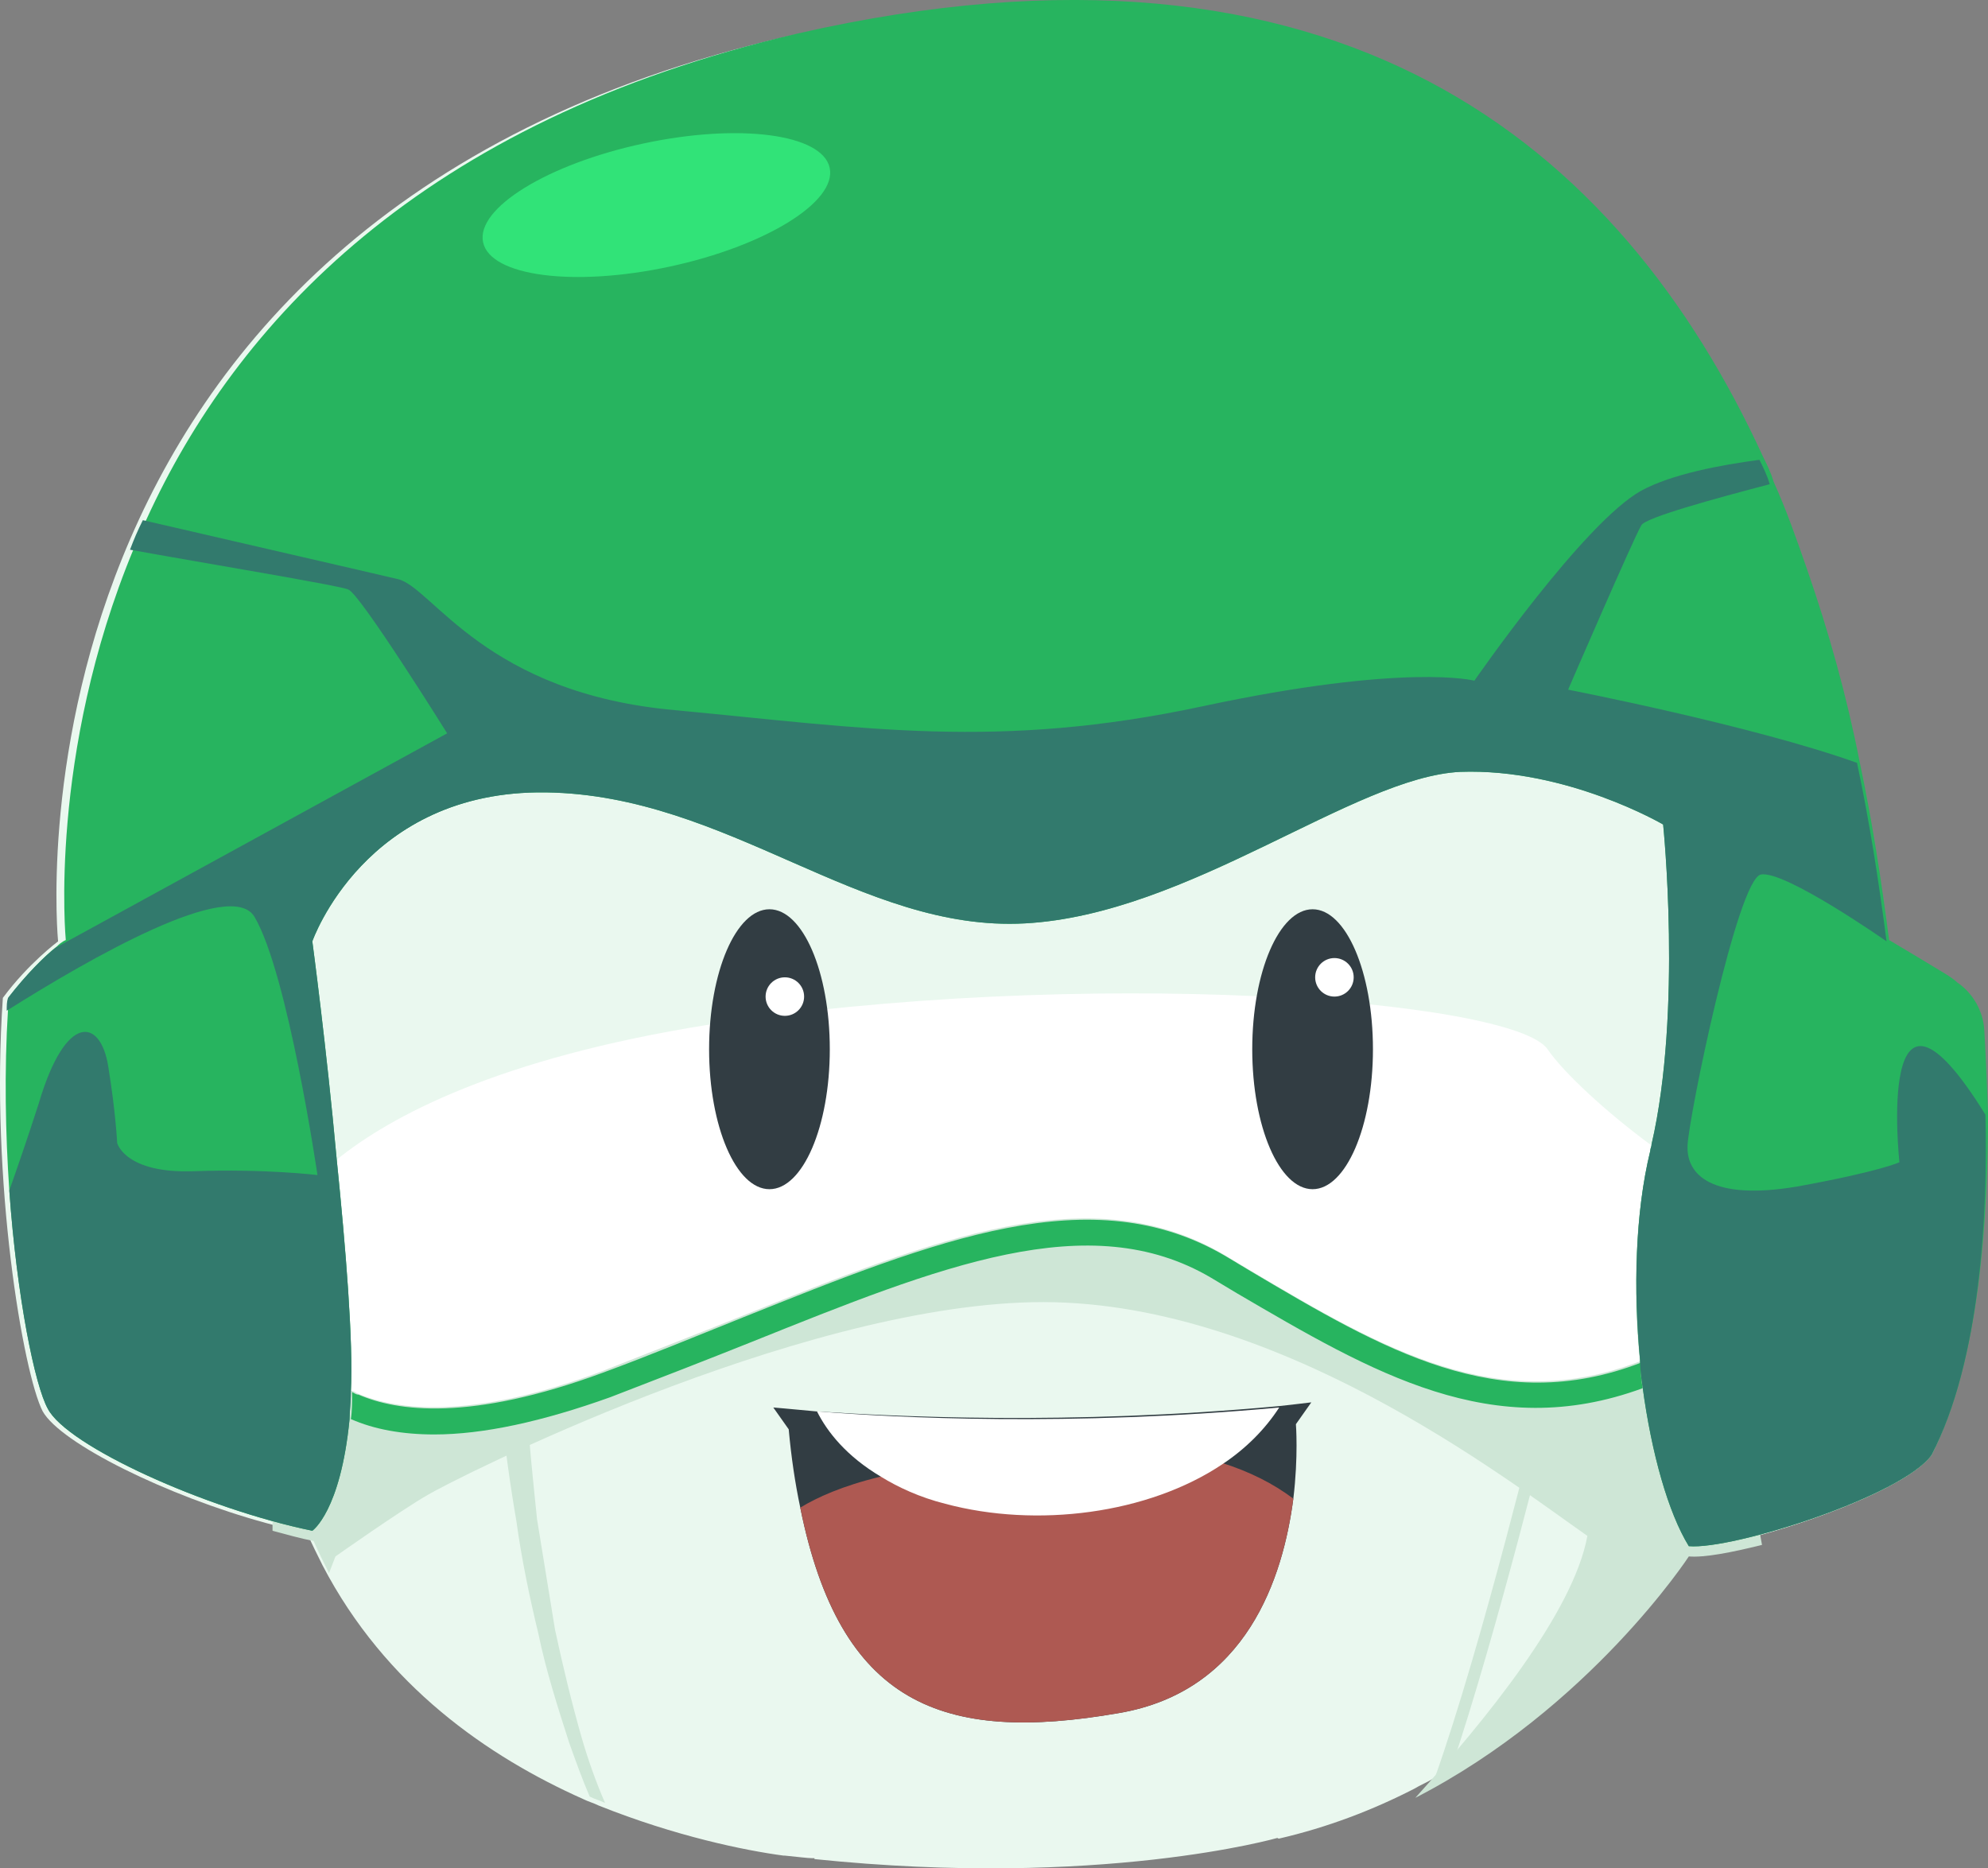 <?xml version="1.0" encoding="UTF-8" standalone="no"?>
<!-- Generator: Adobe Illustrator 24.2.3, SVG Export Plug-In . SVG Version: 6.00 Build 0)  -->

<svg
   version="1.1"
   x="0px"
   y="0px"
   viewBox="0 0 154.824 145.502"
   xml:space="preserve"
   id="svg334"
   sodipodi:docname="maskot digides-head-only.svg"
   width="154.824"
   height="145.502"
   inkscape:version="1.2.2 (732a01da63, 2022-12-09)"
   xmlns:inkscape="http://www.inkscape.org/namespaces/inkscape"
   xmlns:sodipodi="http://sodipodi.sourceforge.net/DTD/sodipodi-0.dtd"
   xmlns="http://www.w3.org/2000/svg"
   xmlns:svg="http://www.w3.org/2000/svg"><rect x="0" y="0" width="154.824" height="145.502" fill="#808080" stroke="none"/><defs
   id="defs338">
	

		
		
	</defs><sodipodi:namedview
   id="namedview336"
   pagecolor="#ffffff"
   bordercolor="#000000"
   borderopacity="0.25"
   inkscape:showpageshadow="2"
   inkscape:pageopacity="0.0"
   inkscape:pagecheckerboard="0"
   inkscape:deskcolor="#d1d1d1"
   showgrid="false"
   inkscape:zoom="1.3048932"
   inkscape:cx="-82.765395"
   inkscape:cy="110.73703"
   inkscape:window-width="1920"
   inkscape:window-height="1013"
   inkscape:window-x="-9"
   inkscape:window-y="-9"
   inkscape:window-maximized="1"
   inkscape:current-layer="svg334" />
<style
   type="text/css"
   id="style171">
	.st0{fill:#FFFFFF;}
	.st1{fill:#F0F0F0;}
	.st2{fill:#27B45F;}
	.st3{fill:#EAF8EF;}
	.st4{fill:#CEE6D6;}
	.st5{fill:#327A6D;}
	.st6{fill:#BED4C5;}
	.st7{fill:#B05856;}
	.st8{fill:#323D43;}
	.st9{fill:#31E378;}
	.st10{fill:#595959;}
	.st11{fill:#777777;}
	.st12{fill:#90A195;}
	.st13{fill:#BDBDBD;}
	.st14{fill:#51A1A0;}
	.st15{fill:#AE5952;}
	.st16{fill:#B4C9BB;}
</style>


<g
   id="g303"
   transform="translate(-209.476,-117.59)">
			
			
			
			
			
			
			
			<path
   id="path189"
   class="st3"
   d="m 292.336,117.781 c -6.487,0.004 -13.611,0.832 -21.436,2.619 -62.5,14.3 -56.9,70.5 -56.9,70.5 0,0 -2.301,1.7 -4.301,4.4 -1,14.3 1.602,29.299 3.102,32.199 1.4,2.5 9.698,6.599 17.398,8.699 1.1,0.3 2.201,0.601 3.201,0.801 0.4,0.9 0.799,1.7 1.199,2.5 4.9,9.4 12.901,14.899 20.301,18.199 0.4,0.2 0.799,0.3 1.199,0.5 6,2.4 11.4,3.5 14.4,3.9 h 0.1 c 1,0.1 1.8,0.201 2.1,0.201 h 0.102 0.1 l 0.008,0.07 c 22.278,2.302 36.043,-1.646 36.043,-1.646 0,0 0.111,0.054 0.111,0.055 3.815,-0.881 7.322,-2.23 10.537,-3.879 0.5,-0.3 1,-0.501 1.5,-0.801 0.4,-0.3 0.901,-0.499 1.301,-0.799 C 334.4,248.201 341,238 341,238 c 1.2,0.1 3.299,-0.3 5.699,-0.9 5.1,-1.4 11.601,-3.999 13.201,-6.199 5,-9.8 4.4,-27.3 3.5,-33.1 -0.1,-1.4 -0.9,-2.802 -2.1,-3.602 -1.1,-0.8 -2.8,-1.799 -5.4,-3.299 -4.025,-32.9 -18.157,-73.151 -63.564,-73.119 z" />
			<path
   class="st4"
   d="m 346.7,237.9 c -2.4,0.6 -4.5,1 -5.7,0.9 0,0 -7.7,11.8 -21.3,18.8 5.4,-6 12.3,-14.4 13.4,-20.4 -6.3,-4.4 -24.5,-18.6 -43.2,-18.2 -18.7,0.4 -45.1,13.8 -47.1,15 -2.1,1.2 -7.2,4.8 -7.2,4.8 l -0.5,1.3 c -0.4,-0.8 -0.8,-1.6 -1.2,-2.5 -1,-0.2 -2.1,-0.5 -3.2,-0.8 v -27.3 l 101.6,-13.1 c -0.1,0 12.1,28.4 14.4,41.5 z"
   id="path191" />
			<g
   id="g195">
				<path
   class="st4"
   d="m 330.4,227 c -0.2,0.9 -4.3,17.6 -7.9,28.3 -0.4,0.3 -0.9,0.5 -1.3,0.8 3.8,-10.7 8.2,-29.1 8.3,-29.3 z"
   id="path193" />
			</g>
			<g
   id="g199">
				<path
   class="st4"
   d="m 252.7,244.5 c 0.6,2.8 1.3,5.7 2.1,8.5 0.5,1.7 1.1,3.4 1.8,5 -0.4,-0.2 -0.8,-0.3 -1.2,-0.5 v 0 c -0.6,-1.4 -1.1,-2.8 -1.6,-4.2 -0.9,-2.8 -1.8,-5.6 -2.4,-8.5 -0.7,-2.9 -1.3,-5.8 -1.7,-8.7 -0.5,-2.9 -0.9,-5.8 -1.2,-8.8 l 2,-0.1 c 0.2,2.9 0.5,5.8 0.8,8.7"
   id="path197" />
			</g>
			<path
   class="st0"
   d="m 338.1,206.8 c 0,0.2 -0.1,0.4 -0.1,0.5 -1.2,5 -1.4,10.9 -0.8,16.3 -11.1,4.3 -20.1,-1 -30.4,-7.1 l -2,-1.2 c -10.4,-6.1 -22.4,-1.3 -37.6,4.8 -3.5,1.4 -7.1,2.8 -10.9,4.3 -10.2,3.8 -16,3 -19,1.7 -0.2,-0.1 -0.3,-0.2 -0.5,-0.2 0.2,-4 -0.4,-11.2 -1.1,-18.1 -0.9,-8.8 -1.9,-17 -1.9,-17 0,0 4.1,-11.7 18.2,-11.6 14.1,0.2 24.5,10.9 37.3,10.2 12.8,-0.7 25.5,-11.4 33.9,-11.8 8.3,-0.3 15.8,4.1 15.8,4.1 0,0 1.5,14.6 -0.9,25.1 z"
   id="path201" />
			<path
   class="st3"
   d="m 338.1,206.8 c -3.4,-2.5 -6.8,-5.6 -8.1,-7.5 -2.7,-3.9 -36.3,-6.5 -65.4,-1.9 -16.3,2.6 -24.7,7.1 -28.9,10.5 -0.9,-8.8 -1.9,-17 -1.9,-17 0,0 4.1,-11.7 18.2,-11.6 14.1,0.2 24.5,10.9 37.3,10.2 12.8,-0.7 25.5,-11.4 33.9,-11.8 8.3,-0.3 15.8,4.1 15.8,4.1 0,0 1.5,14.5 -0.9,25 z"
   id="path203" />
			
			
			
			
			<path
   class="st2"
   d="m 359.9,230.9 c -2.3,3.2 -15.5,7.4 -18.9,7.1 -1.6,-2.6 -2.9,-7.2 -3.6,-12.4 -0.1,-0.7 -0.2,-1.4 -0.2,-2.1 -0.5,-5.4 -0.4,-11.4 0.8,-16.3 0,-0.2 0.1,-0.3 0.1,-0.5 2.4,-10.4 0.9,-24.9 0.9,-24.9 0,0 -7.5,-4.4 -15.8,-4.1 -8.3,0.4 -21.1,11.1 -33.9,11.8 -12.8,0.7 -23.1,-10 -37.3,-10.2 -14.1,-0.2 -18.2,11.6 -18.2,11.6 0,0 1.1,8.2 1.9,17 0.7,6.9 1.3,14.2 1.1,18.1 v 0.1 c 0,0.7 -0.1,1.4 -0.1,2 -0.7,7.2 -2.9,8.7 -2.9,8.7 -8.3,-1.7 -19.1,-6.6 -20.6,-9.5 -1,-1.8 -2.4,-8.6 -3,-17 -0.3,-4.4 -0.4,-9.3 -0.1,-14.1 0,-0.4 0,-0.7 0.1,-1 1.4,-1.8 2.8,-3.2 3.7,-3.9 0.4,-0.4 0.7,-0.5 0.7,-0.5 0,0 -1.4,-14.4 5.3,-30.5 0.3,-0.8 0.6,-1.5 1,-2.3 6.9,-15.1 21.3,-31 50.7,-37.8 42.1,-9.6 64,8.6 75.2,33 0.3,0.6 0.6,1.2 0.8,1.9 1,2.2 1.8,4.5 2.6,6.8 1.7,4.9 3.1,9.9 4.1,15 1,4.7 1.7,9.3 2.3,13.9 1.7,1 3,1.8 4,2.4 0.5,0.3 1,0.6 1.3,0.9 1.2,0.8 2,2.2 2.1,3.6 0.1,1.5 0.2,3.8 0.3,6.5 0,7.9 -0.6,19.4 -4.4,26.7 z"
   id="path213" />
			<path
   class="st2"
   d="m 337.4,225.7 c -11.7,4.3 -21,-1.2 -31.6,-7.4 l -2,-1.2 c -9.5,-5.6 -21.1,-0.9 -35.8,5 -3.5,1.4 -7.1,2.8 -11,4.3 -5.3,1.9 -9.9,2.9 -13.7,2.9 -2.5,0 -4.7,-0.4 -6.5,-1.2 0.1,-0.6 0.1,-1.3 0.1,-2 V 226 c 0.2,0.1 0.3,0.2 0.5,0.2 3,1.3 8.7,2.1 19,-1.7 3.8,-1.4 7.4,-2.9 10.9,-4.3 15.2,-6.1 27.2,-10.9 37.6,-4.8 l 2,1.2 c 10.3,6.1 19.3,11.4 30.4,7.1 -0.1,0.6 0,1.3 0.1,2 z"
   id="path215" />
			<ellipse
   class="st8"
   cx="269.4"
   cy="199.3"
   rx="4.7"
   ry="10.9"
   id="ellipse217" />
			<circle
   class="st0"
   cx="270.6"
   cy="195.2"
   r="1.5"
   id="circle219" />
			<ellipse
   class="st8"
   cx="311.7"
   cy="199.3"
   rx="4.7"
   ry="10.9"
   id="ellipse221" />
			<circle
   class="st0"
   cx="313.4"
   cy="193.7"
   r="1.5"
   id="circle223" />
			<path
   class="st0"
   d="m 271,262 c 0.7,0.1 1.5,0.2 2.3,0.2 -0.3,0 -1.1,-0.1 -2.3,-0.2 z"
   id="path225" />
			
			
			
			
			<path
   class="st8"
   d="m 310.4,228.5 c 0,0 0.2,2.5 -0.2,5.8 -0.8,6.1 -3.6,15 -13.6,16.7 -13.8,2.4 -21.7,-0.7 -24.8,-16 -0.4,-1.9 -0.7,-3.9 -0.9,-6.1 -1.2,-1.7 -1.2,-1.7 -1.2,-1.7 0,0 1.2,0.1 3.3,0.3 6,0.4 19.8,1.1 36,-0.4 0.9,-0.1 1.8,-0.2 2.6,-0.3 z"
   id="path245" />
			<path
   class="st15"
   d="m 310.2,234.3 c -0.8,6.1 -3.6,15 -13.6,16.7 -13.8,2.4 -21.7,-0.7 -24.8,-16 1.3,-0.8 3.3,-1.7 6.2,-2.4 1.8,-0.5 4,-0.9 6.6,-1.2 9,-1.1 15.3,-1.2 20,0.1 2.2,0.7 4,1.6 5.6,2.8 z"
   id="path247" />
			<path
   class="st0"
   d="m 309.1,227.2 c -1.1,1.7 -2.6,3.2 -4.4,4.4 -5.8,3.9 -14.5,5 -21.6,3.1 -2,-0.5 -3.7,-1.3 -5,-2.1 -2.7,-1.6 -4.2,-3.5 -5,-5.1 6,0.5 19.8,1.2 36,-0.3 z"
   id="path249" />
			<path
   class="st5"
   d="m 359.9,230.9 c -2.3,3.2 -15.5,7.4 -18.9,7.1 -1.6,-2.6 -2.9,-7.2 -3.6,-12.4 -0.1,-0.7 -0.2,-1.4 -0.2,-2.1 -0.5,-5.4 -0.4,-11.4 0.8,-16.3 0,-0.2 0.1,-0.3 0.1,-0.5 2.4,-10.4 0.9,-24.9 0.9,-24.9 0,0 -7.5,-4.4 -15.8,-4.1 -8.3,0.4 -21.1,11.1 -33.9,11.8 -12.8,0.7 -23.1,-10 -37.3,-10.2 -14.1,-0.2 -18.2,11.6 -18.2,11.6 0,0 1.1,8.2 1.9,17 0.7,6.9 1.3,14.2 1.1,18.1 v 0.1 c 0,0.7 -0.1,1.4 -0.1,2 -0.7,7.2 -2.9,8.7 -2.9,8.7 -8.3,-1.7 -19.1,-6.6 -20.6,-9.5 -1,-1.8 -2.4,-8.6 -3,-17 0.6,-1.7 1.4,-4 2.3,-6.8 2.1,-7.1 4.8,-6.6 5.4,-2.9 0.6,3.7 0.7,6 0.7,6 0,0 0.6,2.4 6,2.2 5.5,-0.2 9.6,0.3 9.6,0.3 0,0 -2.3,-15.7 -4.9,-20.1 -1.8,-3.1 -12.8,3.2 -19.3,7.3 0,-0.4 0,-0.7 0.1,-1 1.4,-1.8 2.8,-3.2 3.7,-3.9 l 30.5,-16.7 c 0,0 -6.8,-10.9 -7.7,-11.2 -0.6,-0.3 -11.5,-2.1 -17,-3.1 0.3,-0.8 0.6,-1.5 1,-2.3 5.6,1.3 17.8,4.1 19.9,4.6 2.7,0.7 6.8,8.9 21.6,10.2 14.8,1.4 25.1,3.1 41,-0.3 15.9,-3.4 21.2,-2 21.2,-2 0,0 8.5,-12.3 13,-14.8 2.4,-1.3 6.2,-2 9.2,-2.4 0.3,0.6 0.6,1.2 0.8,1.9 -4.2,1.1 -9.7,2.6 -10,3.2 -0.6,1 -5.7,12.8 -5.7,12.8 0,0 14.4,2.8 22.5,5.7 1,4.7 1.7,9.3 2.3,13.9 0,0 -8,-5.6 -9.8,-5.2 -1.8,0.4 -5.6,18.8 -5.7,21.1 -0.1,2.3 1.9,4.3 8.5,3.2 6.6,-1.2 8,-1.9 8,-1.9 0,0 -1.9,-17.6 6.7,-3.7 0.2,7.7 -0.4,19.2 -4.2,26.5 z"
   id="path251" />
			
			
			
			
			
			
			
			
			
			
				<ellipse
   transform="matrix(0.978,-0.21,0.21,0.978,-22.23,57.605)"
   class="st9"
   cx="260.5"
   cy="133.6"
   rx="13.8"
   ry="4.9"
   id="ellipse271" />
			
			
			
			
			
			
			
			
			
		</g>
</svg>
